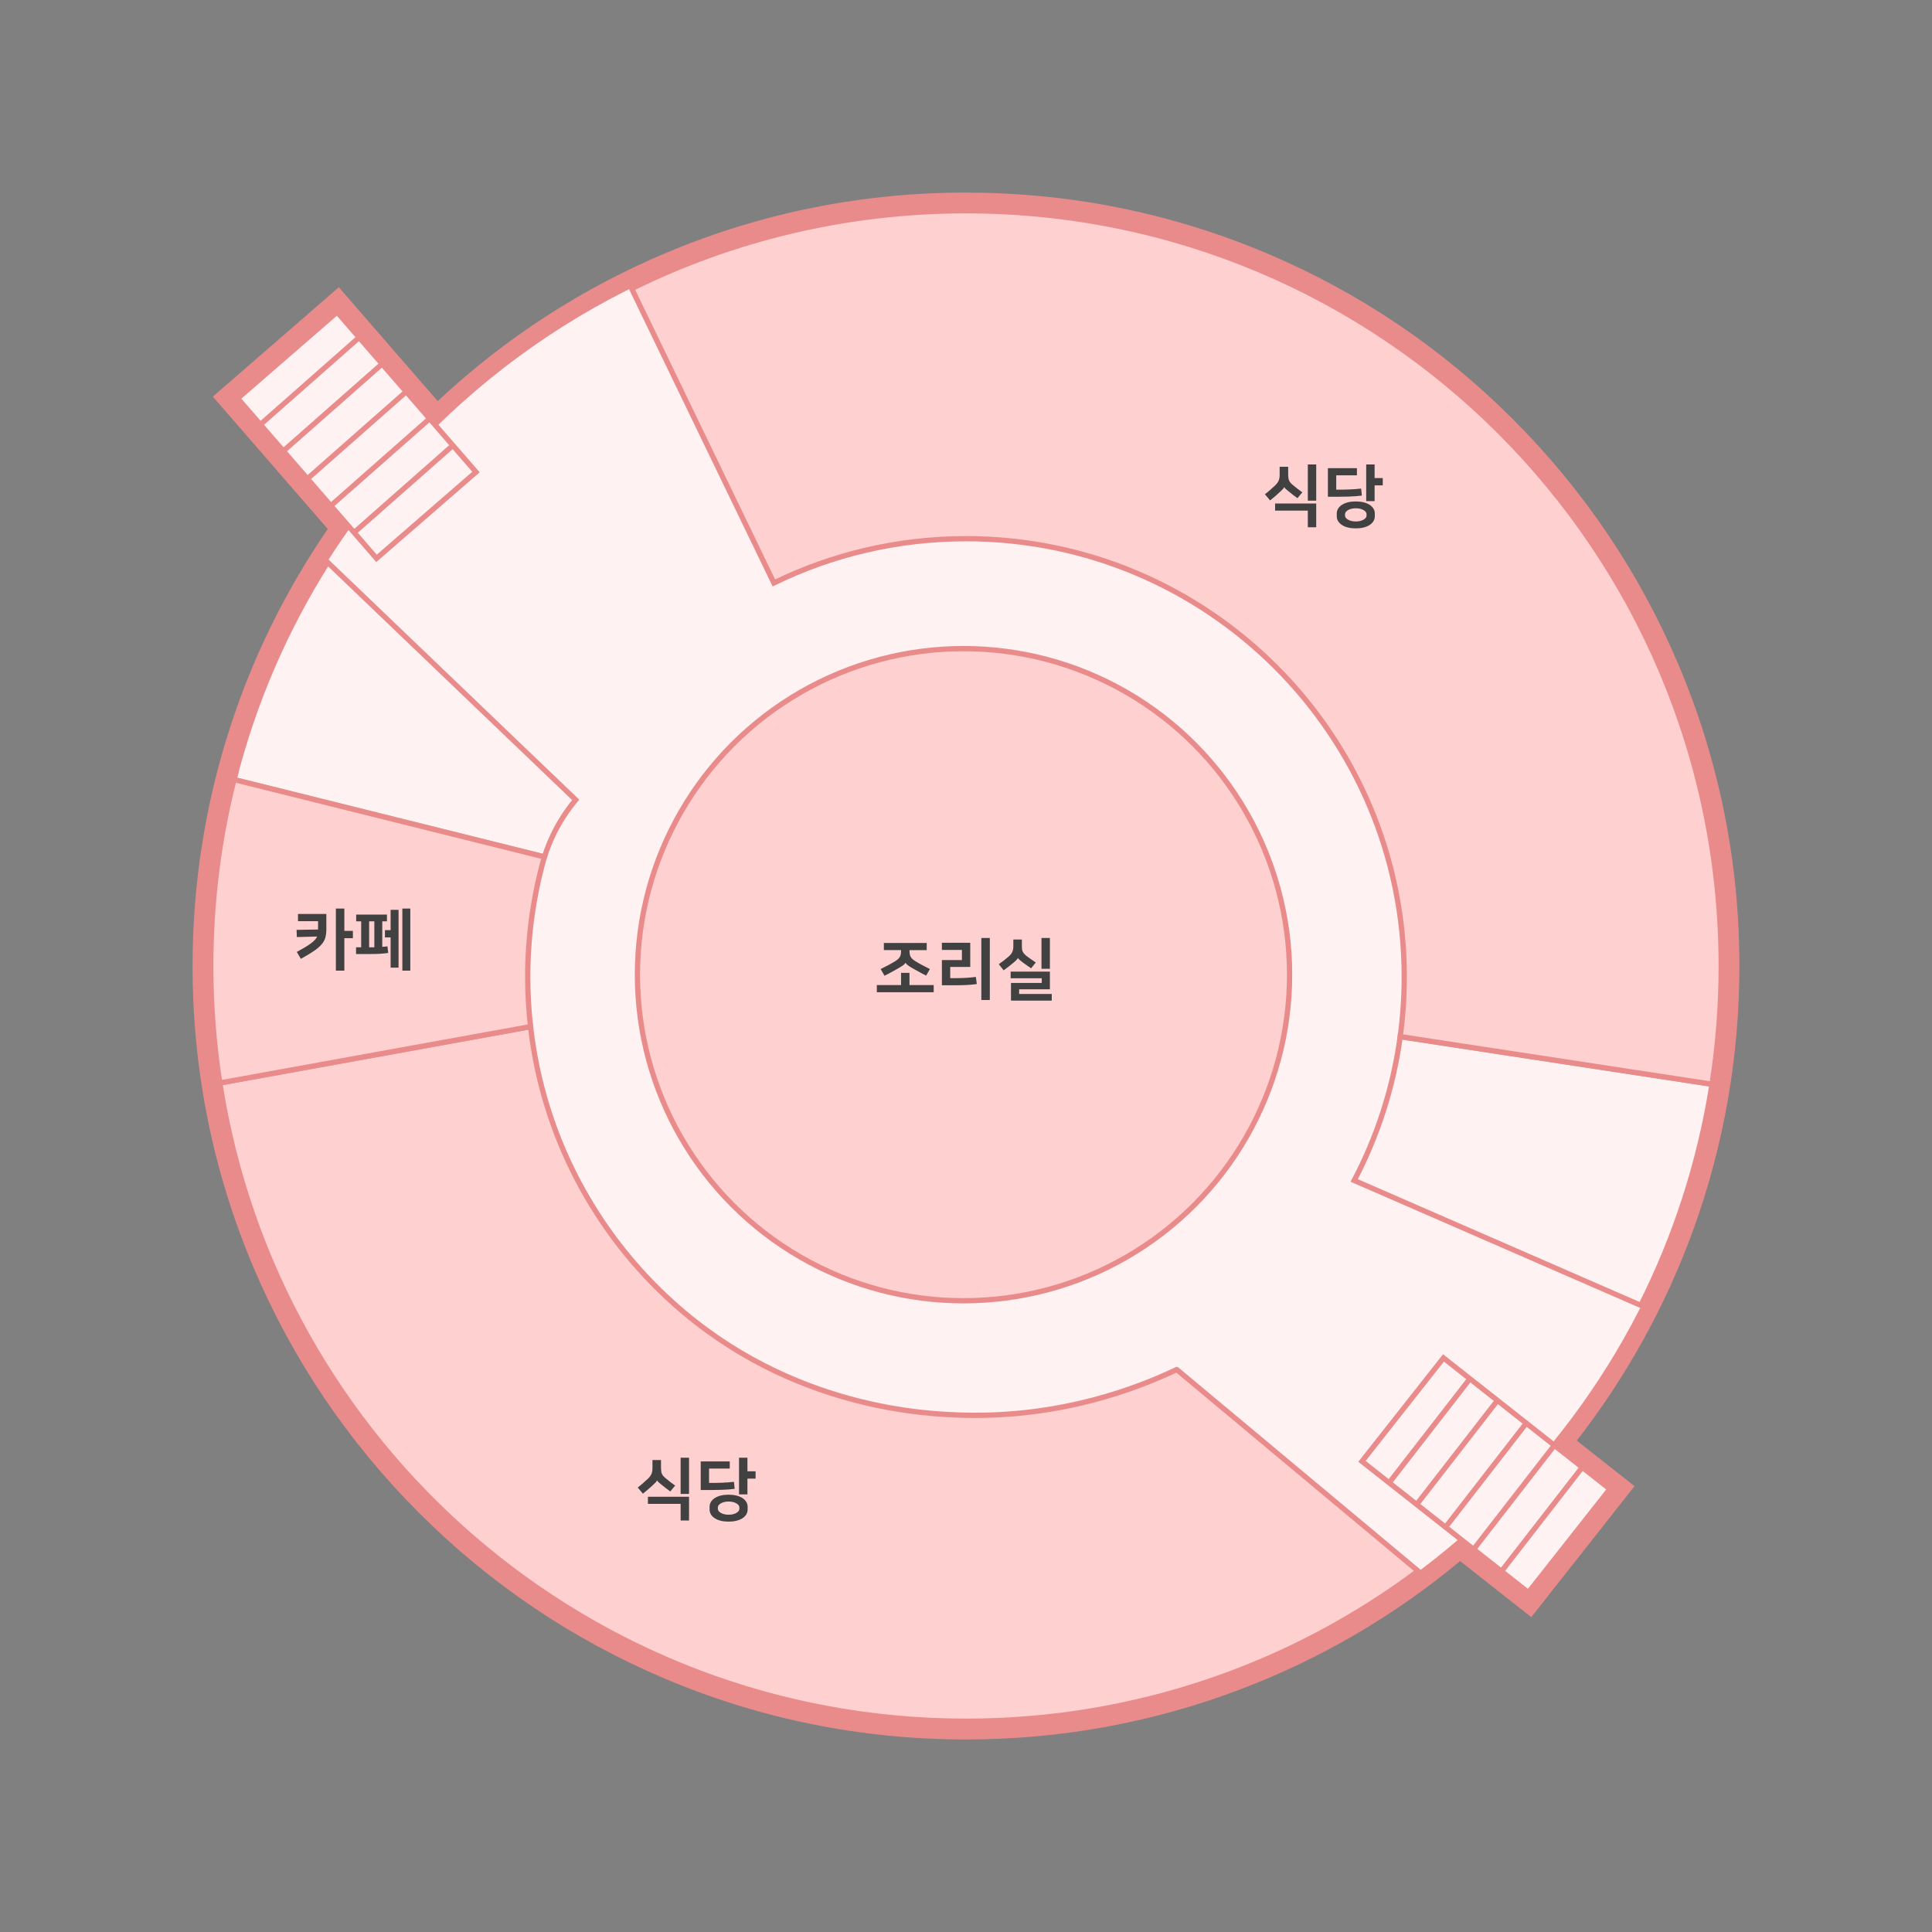 <?xml version="1.0" encoding="UTF-8"?><svg
  xmlns="http://www.w3.org/2000/svg"
  viewBox="0 0 1100 1100"
>
  <rect x="0" y="0" width="1100" height="1100" fill="#808080" stroke="none"/>
  <g id="Layer_border">
    <path
      d="m980.35,550c0-237.68-192.67-430.35-430.35-430.35-117.39,0-223.8,47-301.44,123.21l-56.63-65.22-56.62,49.16,64,73.71c-50.16,70.37-79.66,156.49-79.66,249.49,0,237.68,192.67,430.35,430.35,430.35,107.45,0,205.69-39.38,281.1-104.49l39.09,30.8,46.41-58.89-32.94-25.96c60.44-74.11,96.7-168.72,96.7-271.81Z"
      fill="none"
    />
    <path
      d="m550,985.35c-58.77,0-115.78-11.51-169.46-34.21-51.84-21.93-98.4-53.32-138.38-93.3s-71.37-86.54-93.3-138.38c-22.7-53.67-34.21-110.69-34.21-169.46,0-89.82,27.07-175.89,78.32-249.17l-64.7-74.53,64.17-55.71,56.44,65.01c81.42-78.04,188.14-120.95,301.12-120.95,58.77,0,115.78,11.51,169.46,34.21,51.84,21.93,98.4,53.32,138.38,93.3s71.37,86.54,93.3,138.38c22.7,53.68,34.21,110.69,34.21,169.46,0,51.01-8.74,100.96-25.98,148.48-16.08,44.33-39.17,85.53-68.65,122.54l32.9,25.92-52.6,66.75-39.79-31.35c-37.92,32.13-80.59,57.31-126.89,74.87-49.26,18.68-101.18,28.15-154.34,28.15Z"
      fill="#fef3f2"
    />
    <path
      d="m550,119.65c237.68,0,430.35,192.67,430.35,430.35,0,103.09-36.25,197.71-96.7,271.81l32.94,25.96-46.41,58.89-39.09-30.8c-75.41,65.11-173.65,104.49-281.1,104.49-237.68,0-430.35-192.67-430.35-430.35,0-93,29.5-179.12,79.66-249.49l-64-73.71,56.62-49.16,56.63,65.22c77.64-76.21,184.05-123.21,301.44-123.21m0-10c-58.72,0-115.74,11.37-169.48,33.8-48.64,20.3-92.76,48.85-131.3,84.93l-49.74-57.29-6.56-7.55-7.55,6.56-56.62,49.16-7.55,6.56,6.56,7.55,58.88,67.82c-23.84,34.74-42.49,72.54-55.48,112.5-14.27,43.88-21.51,89.75-21.51,136.33,0,59.44,11.64,117.11,34.61,171.41,22.18,52.44,53.93,99.53,94.37,139.97,40.44,40.44,87.53,72.19,139.97,94.37,54.29,22.96,111.96,34.61,171.41,34.61,53.76,0,106.28-9.58,156.11-28.48,45.56-17.28,87.65-41.85,125.22-73.1l32.67,25.74,7.85,6.19,6.19-7.85,46.41-58.89,6.19-7.85-7.85-6.19-25.05-19.74c28.34-36.41,50.63-76.73,66.33-120,17.44-48.06,26.28-98.59,26.28-150.18,0-59.44-11.64-117.11-34.61-171.41-22.18-52.44-53.93-99.53-94.37-139.97-40.44-40.44-87.53-72.19-139.97-94.37-54.29-22.96-111.96-34.61-171.41-34.61h0Z"
      fill="#ea8b8b"
    />
    <path
      d="m449.59,334.9c-2.99-6.19-5.98-12.38-8.97-18.57-82.98,40.54-140.14,125.75-140.14,224.32,0,9.56.56,18.99,1.6,28.26,13.37-2.43,26.74-4.85,40.11-7.28,113.07,41.01,226.13,82.03,339.2,123.04,11.91,13.75,23.83,27.49,35.74,41.24,42.67-38.51,71.95-91.55,80.09-151.32-17.48-2.67-34.95-5.34-52.43-8.01-98.4-77.23-196.8-154.47-295.2-231.7Z"
      fill="none"
    />
    <path
      d="m980.35,550c0-237.68-192.67-430.35-430.35-430.35-117.39,0-223.8,47-301.44,123.21l-56.63-65.22-56.62,49.16,64,73.71c-50.16,70.37-79.66,156.49-79.66,249.49,0,237.68,192.67,430.35,430.35,430.35,107.45,0,205.69-39.38,281.1-104.49l39.09,30.8,46.41-58.89-32.94-25.96c60.44-74.11,96.7-168.72,96.7-271.81Z"
      fill="none"
    />
  </g>
  <g id="Layer_others">
    <rect
      x="808.53"
      y="779.58"
      width="74.98"
      height="120.62"
      transform="translate(-337.3 984.55) rotate(-51.76)"
      fill="#fef3f2"
      stroke="#ea8b8b"
      stroke-miterlimit="10"
      stroke-width="3"
    />
    <line
      x1="900.87"
      y1="835.38"
      x2="854.89"
      y2="894.61"
      fill="none"
      stroke="#ea8b8b"
      stroke-miterlimit="10"
      stroke-width="3"
    />
    <line
      x1="885"
      y1="822.88"
      x2="839.03"
      y2="882.11"
      fill="none"
      stroke="#ea8b8b"
      stroke-miterlimit="10"
      stroke-width="3"
    />
    <line
      x1="869.8"
      y1="809.27"
      x2="823.82"
      y2="868.51"
      fill="none"
      stroke="#ea8b8b"
      stroke-miterlimit="10"
      stroke-width="3"
    />
    <line
      x1="853.28"
      y1="796.45"
      x2="807.3"
      y2="855.68"
      fill="none"
      stroke="#ea8b8b"
      stroke-miterlimit="10"
      stroke-width="3"
    />
    <line
      x1="836.55"
      y1="785.46"
      x2="790.58"
      y2="844.69"
      fill="none"
      stroke="#ea8b8b"
      stroke-miterlimit="10"
      stroke-width="3"
    />
    <rect
      x="165.67"
      y="187.45"
      width="74.98"
      height="120.62"
      transform="translate(-112.68 193.87) rotate(-40.96)"
      fill="#fef3f2"
      stroke="#ea8b8b"
      stroke-miterlimit="10"
      stroke-width="3"
    />
    <line
      x1="257.88"
      y1="253.6"
      x2="201.63"
      y2="303.17"
      fill="none"
      stroke="#ea8b8b"
      stroke-miterlimit="10"
      stroke-width="3"
    />
    <line
      x1="244.64"
      y1="238.35"
      x2="188.38"
      y2="287.92"
      fill="none"
      stroke="#ea8b8b"
      stroke-miterlimit="10"
      stroke-width="3"
    />
    <line
      x1="232.26"
      y1="222.14"
      x2="176"
      y2="271.71"
      fill="none"
      stroke="#ea8b8b"
      stroke-miterlimit="10"
      stroke-width="3"
    />
    <line
      x1="218.43"
      y1="206.45"
      x2="162.17"
      y2="256.02"
      fill="none"
      stroke="#ea8b8b"
      stroke-miterlimit="10"
      stroke-width="3"
    />
    <line
      x1="204.06"
      y1="192.51"
      x2="147.8"
      y2="242.09"
      fill="none"
      stroke="#ea8b8b"
      stroke-miterlimit="10"
      stroke-width="3"
    />
  </g>
  <g id="Layer_toilet1">
    <path
      d="m974.76,617.31c-59.18-9.04-118.36-18.07-177.54-27.11-3.98,29.21-13.02,56.81-26.19,81.9,54.4,23.71,108.81,47.42,163.21,71.13,19.63-38.95,33.5-81.29,40.52-125.91Z"
      fill="none"
      stroke="#ea8b8b"
      stroke-miterlimit="10"
      stroke-width="3"
    />
  </g>
  <g id="Layer_toilet2">
    <path
      d="m133.21,443.85c58.92,14.68,117.84,29.35,176.76,44.03,1.54-4.83,3.79-10.6,7.15-16.79,3.51-6.46,7.3-11.68,10.64-15.7-47.08-45.08-94.15-90.16-141.23-135.24-23.87,37.67-42.05,79.31-53.32,123.7Z"
      fill="none"
      stroke="#ea8b8b"
      stroke-miterlimit="10"
      stroke-width="3"
    />
  </g>
  <g id="Layer_조리실">
    <circle
      cx="548.58"
      cy="554.95"
      r="185.66"
      fill="#fed0d0"
      stroke="#ea8b8b"
      stroke-miterlimit="10"
      stroke-width="3"
    />
    <path
      d="m513.03,560.86v-6.95h4.79v6.95h13.79v4.07h-32.38v-4.07h13.79Zm-9.8-23.98h24.4v4.07h-9.77v.95c0,1.22.25,2.24.76,3.06.51.82,1.42,1.63,2.74,2.41,1.19.74,2.45,1.45,3.78,2.15,1.33.7,2.77,1.44,4.31,2.22l-2.13,3.72c-.63-.3-1.31-.65-2.03-1.03-.72-.38-1.46-.77-2.2-1.18-.75-.41-1.48-.81-2.2-1.22-.72-.4-1.39-.78-2-1.14-.99-.58-1.74-1.09-2.26-1.52-.52-.43-.87-.82-1.04-1.18h-.04c-.15.36-.52.75-1.1,1.2-.58.44-1.39.97-2.43,1.58-.61.36-1.27.74-2,1.14-.72.41-1.45.81-2.18,1.22-.74.41-1.47.8-2.2,1.18-.74.38-1.42.72-2.05,1.03l-2.17-3.8c1.54-.79,2.98-1.53,4.31-2.22,1.33-.7,2.59-1.41,3.78-2.15,1.32-.78,2.23-1.59,2.74-2.41.51-.82.76-1.84.76-3.06v-.95h-9.77v-4.07Z"
      fill="#424142"
    />
    <path
      d="m541.03,556.91h3.69c1.75,0,3.56-.06,5.43-.17,1.87-.11,3.7-.29,5.47-.51l.53,4.03c-1.8.28-3.76.47-5.89.57-2.13.1-4.36.15-6.69.15h-7.3v-14.36h11.4v-5.78h-11.4v-4.07h16.15v13.76h-11.4v6.38Zm22.53,12.46h-4.83v-35.34h4.83v35.34Z"
      fill="#424142"
    />
    <path
      d="m579.57,545.4c-.13.33-.42.74-.89,1.22-.47.48-1.03.99-1.69,1.52-.81.66-1.65,1.34-2.53,2.05s-1.88,1.47-3.02,2.28l-2.77-3.5c1.17-.81,2.18-1.56,3.04-2.24.86-.68,1.72-1.39,2.58-2.13.96-.84,1.65-1.7,2.05-2.58s.61-1.9.61-3.04v-4.07h4.86v3.99c0,.61.04,1.15.11,1.63.08.48.21.93.42,1.35.2.42.48.82.82,1.2s.78.79,1.31,1.22c.3.23.67.49,1.08.8.42.3.86.62,1.33.95.47.33.95.66,1.44.99.49.33.97.65,1.42.95l-2.66,3.31c-.79-.51-1.58-1.05-2.39-1.63-.81-.58-1.62-1.17-2.43-1.75-.76-.58-1.36-1.07-1.8-1.46s-.73-.74-.86-1.04h-.04Zm18.2,7.79v10.07h-17.52v2.66h18.58v3.8h-23.22v-10.07h17.52v-2.66h-17.71v-3.8h22.34Zm0-1.6h-4.79v-17.56h4.79v17.56Z"
      fill="#424142"
    />
  </g>
  <g id="Layer_식당1">
    <path
      d="m670,779.77c-22.65,10.73-65.17,27.14-120,26-21.51-.45-99.33-3.26-166.79-63.94-44.19-39.75-74.11-95.07-81.13-157.32-58.98,10.7-117.96,21.4-176.94,32.09,32.01,205.86,210.04,363.4,424.87,363.4,96.53,0,185.64-31.81,257.4-85.52-45.8-38.24-91.6-76.47-137.4-114.71Z"
      fill="#fed0d0"
      stroke="#ea8b8b"
      stroke-miterlimit="10"
      stroke-width="3"
    />
    <path
      d="m374.07,842.83c-.08.33-.34.73-.78,1.2s-.96.97-1.54,1.5c-.86.81-1.73,1.59-2.6,2.34-.87.75-1.91,1.6-3.1,2.57l-2.96-3.5c.99-.76,1.99-1.58,3-2.47,1.01-.89,1.96-1.75,2.85-2.58.91-.89,1.56-1.77,1.96-2.66.39-.89.59-1.98.59-3.27v-4.67h4.86v4.48c0,.68.04,1.29.11,1.82.08.53.2,1.01.38,1.44.18.43.42.84.74,1.24.32.39.73.8,1.24,1.23.91.79,1.84,1.54,2.79,2.26.95.72,1.88,1.41,2.79,2.07l-2.77,3.34c-.74-.53-1.53-1.12-2.38-1.77-.85-.65-1.72-1.34-2.6-2.07-.66-.53-1.22-1-1.67-1.41-.46-.41-.75-.77-.87-1.1h-.04Zm-5.17,9.35h23.41v13.53h-4.79v-9.46h-18.62v-4.07Zm23.41-1.6h-4.79v-20.63h4.79v20.63Z"
      fill="#424142"
    />
    <path
      d="m398.96,832.07h16.53v4.07h-11.78v8.17c1.32,0,2.57,0,3.76-.02,1.19-.01,2.35-.04,3.48-.08,1.13-.04,2.26-.1,3.4-.19,1.14-.09,2.32-.2,3.53-.32l.42,3.99c-1.14.15-2.34.27-3.59.36s-2.64.16-4.16.21c-1.52.05-3.22.08-5.11.09-1.89.01-4.05.02-6.48.02v-16.3Zm15.88,34.28c-1.62,0-3.1-.17-4.43-.49s-2.47-.8-3.42-1.41c-.95-.61-1.69-1.34-2.2-2.18-.52-.85-.78-1.78-.78-2.79v-1.6c0-1.01.26-1.94.78-2.79.52-.85,1.25-1.58,2.2-2.18s2.09-1.08,3.42-1.41c1.33-.33,2.81-.49,4.43-.49s3.1.17,4.43.49c1.33.33,2.47.8,3.42,1.41.95.61,1.68,1.34,2.2,2.18.52.85.78,1.78.78,2.79v1.6c0,1.01-.26,1.94-.78,2.79-.52.85-1.25,1.58-2.2,2.18-.95.61-2.09,1.08-3.42,1.41-1.33.33-2.81.49-4.43.49Zm0-11.44c-.96,0-1.82.1-2.58.3-.76.2-1.4.46-1.92.78-.52.32-.92.67-1.2,1.04-.28.38-.42.76-.42,1.14v.99c0,.38.14.76.42,1.14.28.38.68.73,1.2,1.04.52.32,1.16.58,1.92.78.76.2,1.62.3,2.58.3s1.82-.1,2.58-.3c.76-.2,1.4-.46,1.92-.78.52-.32.92-.67,1.2-1.04.28-.38.42-.76.42-1.14v-.99c0-.38-.14-.76-.42-1.14-.28-.38-.68-.73-1.2-1.04-.52-.32-1.16-.58-1.92-.78-.76-.2-1.62-.3-2.58-.3Zm10.72-17.21h4.64v4.18h-4.64v8.97h-4.79v-20.9h4.79v7.75Z"
      fill="#424142"
    />
  </g>
  <g id="Layer_식당2">
    <path
      d="m550,120c-68.35,0-132.97,15.95-190.35,44.32,26.99,55.86,53.98,111.73,80.96,167.59,33.03-16.14,70.15-25.2,109.38-25.2,137.81,0,249.53,111.72,249.53,249.53,0,11.52-.8,22.85-2.31,33.96,59.18,9.04,118.36,18.07,177.54,27.11,3.45-21.93,5.24-44.41,5.24-67.31,0-237.48-192.52-430-430-430Z"
      fill="#fed0d0"
      stroke="#ea8b8b"
      stroke-miterlimit="10"
      stroke-width="3"
    />
    <path
      d="m731.16,277.31c-.08.33-.34.73-.78,1.2s-.96.97-1.54,1.5c-.86.81-1.73,1.59-2.6,2.34-.87.75-1.91,1.6-3.1,2.57l-2.96-3.5c.99-.76,1.99-1.58,3-2.47,1.01-.89,1.96-1.75,2.85-2.58.91-.89,1.56-1.77,1.96-2.66.39-.89.59-1.98.59-3.27v-4.67h4.86v4.48c0,.68.04,1.29.11,1.82.08.53.2,1.01.38,1.44.18.43.42.84.74,1.24.32.39.73.8,1.24,1.23.91.79,1.84,1.54,2.79,2.26.95.72,1.88,1.41,2.79,2.07l-2.77,3.34c-.74-.53-1.53-1.12-2.38-1.77-.85-.65-1.72-1.34-2.6-2.07-.66-.53-1.22-1-1.67-1.41-.46-.41-.75-.77-.87-1.1h-.04Zm-5.17,9.35h23.41v13.53h-4.79v-9.46h-18.62v-4.07Zm23.41-1.6h-4.79v-20.63h4.79v20.63Z"
      fill="#424142"
    />
    <path
      d="m756.05,266.55h16.53v4.07h-11.78v8.17c1.32,0,2.57,0,3.76-.02,1.19-.01,2.35-.04,3.48-.08,1.13-.04,2.26-.1,3.4-.19,1.14-.09,2.32-.2,3.53-.32l.42,3.99c-1.14.15-2.34.27-3.59.36s-2.64.16-4.16.21c-1.52.05-3.22.08-5.11.09-1.89.01-4.05.02-6.48.02v-16.3Zm15.88,34.28c-1.62,0-3.1-.17-4.43-.49s-2.47-.8-3.42-1.41c-.95-.61-1.69-1.34-2.2-2.18-.52-.85-.78-1.78-.78-2.79v-1.6c0-1.01.26-1.94.78-2.79.52-.85,1.25-1.58,2.2-2.18s2.09-1.08,3.42-1.41c1.33-.33,2.81-.49,4.43-.49s3.1.17,4.43.49c1.33.33,2.47.8,3.42,1.41.95.61,1.68,1.34,2.2,2.18.52.85.78,1.78.78,2.79v1.6c0,1.01-.26,1.94-.78,2.79-.52.85-1.25,1.58-2.2,2.18-.95.61-2.09,1.08-3.42,1.41-1.33.33-2.81.49-4.43.49Zm0-11.44c-.96,0-1.82.1-2.58.3-.76.2-1.4.46-1.92.78-.52.32-.92.67-1.2,1.04-.28.38-.42.76-.42,1.14v.99c0,.38.14.76.42,1.14.28.38.68.73,1.2,1.04.52.32,1.16.58,1.92.78.76.2,1.62.3,2.58.3s1.82-.1,2.58-.3c.76-.2,1.4-.46,1.92-.78.52-.32.92-.67,1.2-1.04.28-.38.42-.76.42-1.14v-.99c0-.38-.14-.76-.42-1.14-.28-.38-.68-.73-1.2-1.04-.52-.32-1.16-.58-1.92-.78-.76-.2-1.62-.3-2.58-.3Zm10.72-17.21h4.64v4.18h-4.64v8.97h-4.79v-20.9h4.79v7.75Z"
      fill="#424142"
    />
  </g>
  <g id="Layer_카페">
    <path
      d="m133.21,443.85c-8.62,33.95-13.21,69.51-13.21,106.15,0,22.65,1.76,44.89,5.13,66.6,58.98-10.7,117.96-21.4,176.94-32.09-1.05-9.28-1.6-18.71-1.6-28.26,0-23.71,3.31-46.64,9.49-68.36-58.92-14.68-117.84-29.35-176.76-44.03Z"
      fill="#fed0d0"
      stroke="#ea8b8b"
      stroke-miterlimit="10"
      stroke-width="3"
    />
    <path
      d="m168.97,542c1.77-.96,3.33-1.84,4.66-2.64,1.33-.8,2.46-1.54,3.4-2.24.94-.7,1.69-1.36,2.26-2,.57-.63,1.01-1.27,1.31-1.9l-11.59.3-.15-4.1,12.24-.19v-4.75h-11.44v-4.1h16.15v8.74c0,1.82-.2,3.41-.59,4.77-.39,1.36-1.12,2.65-2.18,3.88-1.06,1.23-2.54,2.48-4.43,3.76-1.89,1.28-4.33,2.74-7.31,4.39l-2.32-3.91Zm27.09-12.01h4.86v4.18h-4.86v18.47h-4.83v-35.34h4.83v12.69Z"
      fill="#424142"
    />
    <path
      d="m205.64,539.34v-14.78h-2.85v-3.84h17.52v3.84h-2.66v14.55c.51-.05,1.01-.1,1.5-.15.49-.05.98-.1,1.46-.15l.42,3.76c-1.32.2-2.83.35-4.52.46s-3.6.15-5.7.15h-8.09v-3.84h2.93Zm7.49-14.78h-2.96v14.78h2.96v-14.78Zm9.27,9.16h-3.23v-4.14h3.23v-11.55h4.52v32.91h-4.52v-17.21Zm6.69-16.42h4.52v35.34h-4.52v-35.34Z"
      fill="#424142"
    />
  </g>
</svg>
